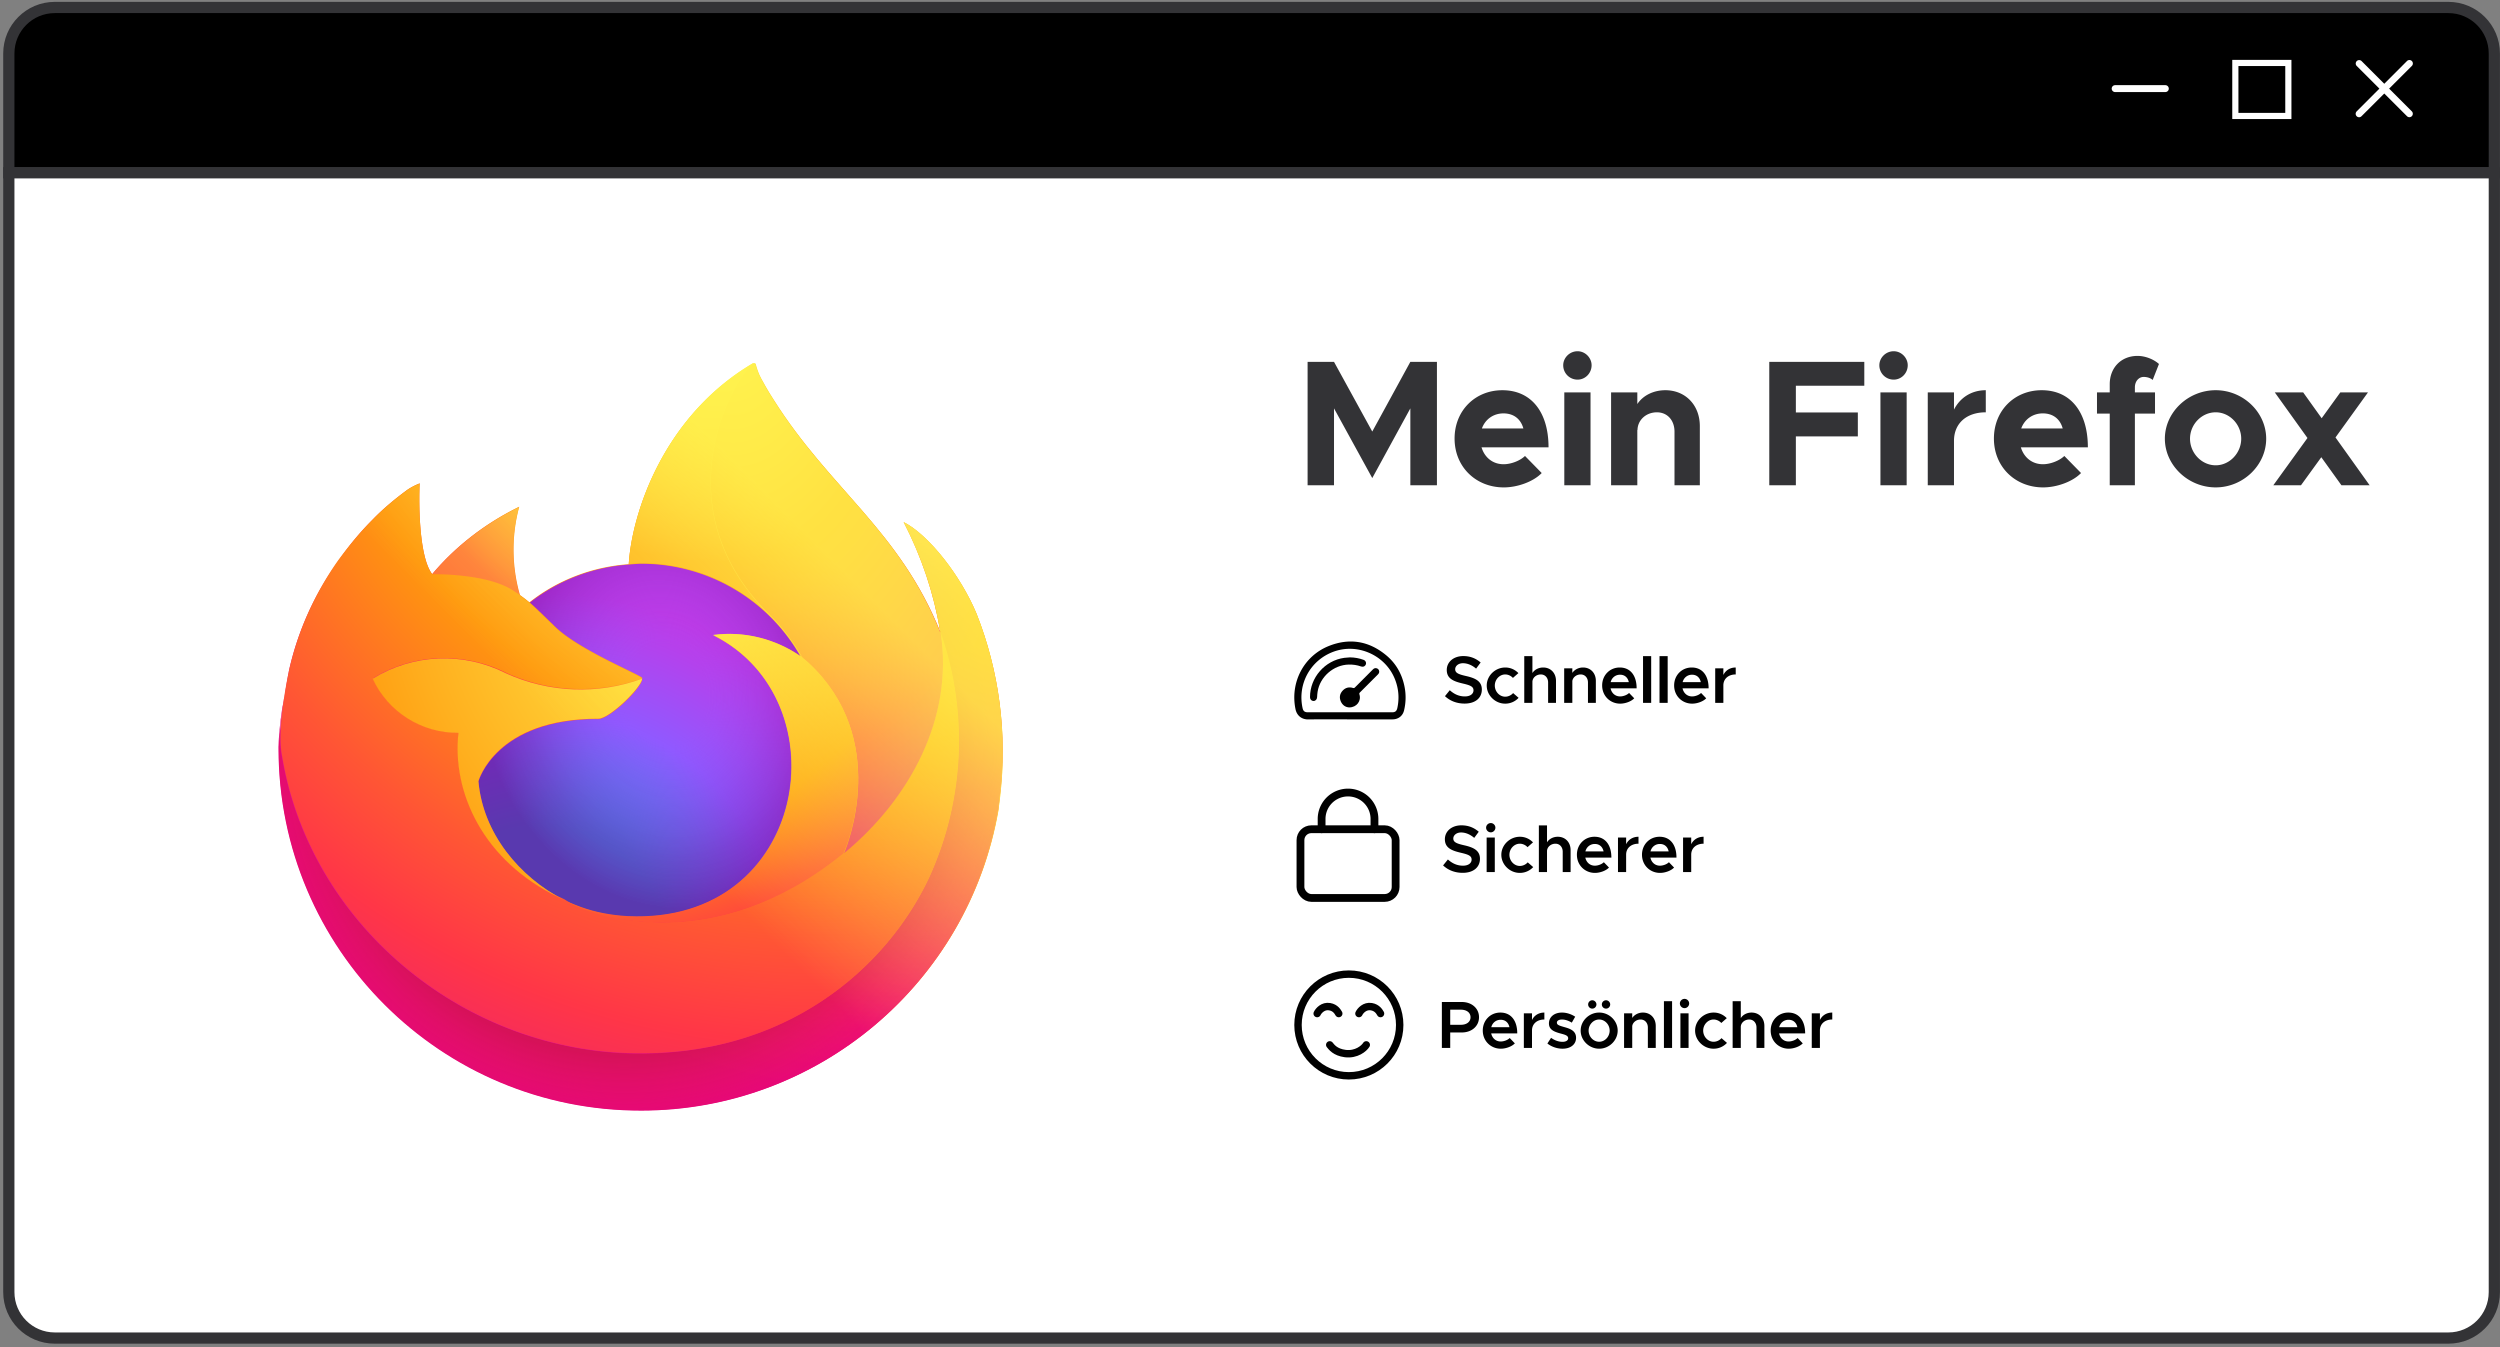 <svg xmlns="http://www.w3.org/2000/svg" width="668" height="360" fill="none"><rect width="100%" height="100%" fill="#808080" stroke="none"/><path fill="#fff" d="M307.492 126.582v-20.61h3.75l6.78 12.57 6.81-12.57h3.72v20.61h-3.72v-13.77l-6.81 12.57-6.78-12.57v13.77h-3.75Zm32.708.36c-4.5 0-8.31-3.72-8.31-8.13s3.81-8.1 8.31-8.1 8.31 3.69 8.31 8.1-3.81 8.13-8.31 8.13Zm0-3.12c2.55 0 4.71-2.28 4.71-5.01 0-2.7-2.16-4.98-4.71-4.98-2.58 0-4.74 2.28-4.74 4.98 0 2.73 2.16 5.01 4.74 5.01Zm14.935-9.75c.99-2.07 3-3.36 5.55-3.36v3.12c-3.33 0-5.55 1.98-5.55 4.92v7.83h-3.66v-15.51h3.66v3Zm15.191 9.63c1.44 0 3.15-.66 4.02-1.56l2.31 2.4c-1.35 1.44-4.05 2.4-6.3 2.4-4.44 0-8.1-3.39-8.1-8.16 0-4.65 3.48-8.07 7.89-8.07 4.8 0 7.59 3.63 7.59 9.36h-11.7c.45 2.13 2.07 3.63 4.29 3.63Zm-.03-9.75c-2.04 0-3.69 1.29-4.23 3.33h8.16c-.42-1.95-1.74-3.33-3.93-3.33Zm26.249 12.96c-3.54 0-6.54-1.2-8.82-3.33l2.16-2.67c1.89 1.71 4.08 2.79 6.78 2.79 2.55 0 3.87-1.26 3.87-2.73 0-1.71-1.47-2.28-4.77-3.06-4.26-.99-7.23-2.22-7.23-6.09 0-3.6 3.06-6.24 7.41-6.24 3.27 0 5.73 1.11 7.8 2.88l-2.04 2.76c-1.8-1.56-3.87-2.43-5.91-2.43-2.07 0-3.48 1.26-3.48 2.7 0 1.68 1.53 2.28 4.8 3.03 4.29.96 7.17 2.34 7.17 6.09 0 3.69-2.82 6.3-7.74 6.3Zm17.969-3.21c1.44 0 3.15-.66 4.02-1.56l2.31 2.4c-1.35 1.44-4.05 2.4-6.3 2.4-4.44 0-8.1-3.39-8.1-8.16 0-4.65 3.48-8.07 7.89-8.07 4.8 0 7.59 3.63 7.59 9.36h-11.7c.45 2.13 2.07 3.63 4.29 3.63Zm-.03-9.75c-2.04 0-3.69 1.29-4.23 3.33h8.16c-.42-1.95-1.74-3.33-3.93-3.33Zm17.783 12.99c-4.47 0-8.28-3.72-8.28-8.13s3.81-8.1 8.34-8.1c2.34 0 4.41.99 5.88 2.52l-2.46 2.16c-.84-.93-2.13-1.56-3.45-1.56-2.55 0-4.68 2.28-4.68 4.98 0 2.73 2.13 5.01 4.68 5.01 1.35 0 2.67-.63 3.54-1.62l2.46 2.13c-1.5 1.59-3.57 2.61-6.03 2.61Zm19.107-15.87h3.66v15.51h-3.66v-2.07c-.96 1.44-2.76 2.43-4.8 2.43-3.39 0-5.76-2.49-5.76-6v-9.87h3.54v9.15c0 2.1 1.35 3.6 3.27 3.6s3.51-1.29 3.75-2.94v-9.81Zm11.143 3c.99-2.07 3-3.36 5.55-3.36v3.12c-3.33 0-5.55 1.98-5.55 4.92v7.83h-3.66v-15.51h3.66v3Zm9.822-5.34c-1.17 0-2.1-.99-2.1-2.1s.93-2.07 2.1-2.07c1.14 0 2.07.96 2.07 2.07 0 1.11-.93 2.1-2.07 2.1Zm-1.86 17.85v-15.51h3.66v15.51h-3.66Zm15.145-3.33 1.05 2.46c-.87.75-2.13 1.23-3.3 1.23-2.58 0-4.38-1.86-4.38-4.47v-8.37h-2.25v-3.03h2.25v-4.26h3.57v4.26h3.51v3.03h-3.51v7.92c0 1.05.66 1.8 1.53 1.8.63 0 1.2-.24 1.53-.57Zm6.741 8.73c-1.17 0-2.46-.3-3.39-.81l.78-2.64c.66.36 1.41.57 1.98.57.87 0 1.53-.27 1.98-1.02l.66-1.38-6.57-15.63h3.87l4.53 11.58 4.26-11.58h3.78l-6.57 16.59c-1.17 2.94-2.97 4.29-5.31 4.32ZM307.492 211.682v-20.61h3.75l6.78 12.57 6.81-12.57h3.72v20.61h-3.72v-13.77l-6.81 12.57-6.78-12.57v13.77h-3.75Zm32.708.36c-4.5 0-8.31-3.72-8.31-8.13s3.81-8.1 8.31-8.1 8.31 3.69 8.31 8.1-3.81 8.13-8.31 8.13Zm0-3.12c2.55 0 4.71-2.28 4.71-5.01 0-2.7-2.16-4.98-4.71-4.98-2.58 0-4.74 2.28-4.74 4.98 0 2.73 2.16 5.01 4.74 5.01Zm14.935-9.75c.99-2.07 3-3.36 5.55-3.36v3.12c-3.33 0-5.55 1.98-5.55 4.92v7.83h-3.66v-15.51h3.66v3Zm15.191 9.63c1.44 0 3.15-.66 4.02-1.56l2.31 2.4c-1.35 1.44-4.05 2.4-6.3 2.4-4.44 0-8.1-3.39-8.1-8.16 0-4.65 3.48-8.07 7.89-8.07 4.8 0 7.59 3.63 7.59 9.36h-11.7c.45 2.13 2.07 3.63 4.29 3.63Zm-.03-9.75c-2.04 0-3.69 1.29-4.23 3.33h8.16c-.42-1.95-1.74-3.33-3.93-3.33Zm26.249 12.96c-3.54 0-6.54-1.2-8.82-3.33l2.16-2.67c1.89 1.71 4.08 2.79 6.78 2.79 2.55 0 3.87-1.26 3.87-2.73 0-1.71-1.47-2.28-4.77-3.06-4.26-.99-7.23-2.22-7.23-6.09 0-3.6 3.06-6.24 7.41-6.24 3.27 0 5.73 1.11 7.8 2.88l-2.04 2.76c-1.8-1.56-3.87-2.43-5.91-2.43-2.07 0-3.48 1.26-3.48 2.7 0 1.68 1.53 2.28 4.8 3.03 4.29.96 7.17 2.34 7.17 6.09 0 3.69-2.82 6.3-7.74 6.3Zm19.889-16.2c4.11 0 7.11 3.36 7.11 8.1 0 4.77-3 8.13-7.11 8.13-2.31 0-4.17-1.05-5.4-2.82v7.62h-3.66v-20.67h3.66v2.46c1.23-1.77 3.09-2.82 5.4-2.82Zm-.99 13.11c2.61 0 4.47-2.1 4.47-5.01 0-2.91-1.86-4.98-4.47-4.98-2.58 0-4.38 2.07-4.38 4.98 0 2.91 1.8 5.01 4.38 5.01Zm18.341-.12c1.44 0 3.15-.66 4.02-1.56l2.31 2.4c-1.35 1.44-4.05 2.4-6.3 2.4-4.44 0-8.1-3.39-8.1-8.16 0-4.65 3.48-8.07 7.89-8.07 4.8 0 7.59 3.63 7.59 9.36h-11.7c.45 2.13 2.07 3.63 4.29 3.63Zm-.03-9.75c-2.04 0-3.69 1.29-4.23 3.33h8.16c-.42-1.95-1.74-3.33-3.93-3.33Zm17.542 9.75c1.44 0 3.15-.66 4.02-1.56l2.31 2.4c-1.35 1.44-4.05 2.4-6.3 2.4-4.44 0-8.1-3.39-8.1-8.16 0-4.65 3.48-8.07 7.89-8.07 4.8 0 7.59 3.63 7.59 9.36h-11.7c.45 2.13 2.07 3.63 4.29 3.63Zm-.03-9.75c-2.04 0-3.69 1.29-4.23 3.33h8.16c-.42-1.95-1.74-3.33-3.93-3.33Zm22.103-8.34h3.66v20.97h-3.66v-2.4c-1.23 1.74-3.09 2.76-5.37 2.76-4.11 0-7.11-3.36-7.11-8.13 0-4.74 3-8.1 7.11-8.1 2.28 0 4.14 1.02 5.37 2.76v-7.86Zm-4.38 18.21c2.58 0 4.38-2.1 4.38-5.01 0-2.91-1.8-4.98-4.38-4.98-2.61 0-4.47 2.07-4.47 4.98 0 2.91 1.86 5.01 4.47 5.01ZM307.492 298.869v-20.61h3.75l6.78 12.57 6.81-12.57h3.72v20.61h-3.72v-13.77l-6.81 12.57-6.78-12.57v13.77h-3.75Zm32.708.36c-4.5 0-8.31-3.72-8.31-8.13s3.81-8.1 8.31-8.1 8.31 3.69 8.31 8.1-3.81 8.13-8.31 8.13Zm0-3.12c2.55 0 4.71-2.28 4.71-5.01 0-2.7-2.16-4.98-4.71-4.98-2.58 0-4.74 2.28-4.74 4.98 0 2.73 2.16 5.01 4.74 5.01Zm14.935-9.75c.99-2.07 3-3.36 5.55-3.36v3.12c-3.33 0-5.55 1.98-5.55 4.92v7.83h-3.66v-15.51h3.66v3Zm15.191 9.63c1.44 0 3.15-.66 4.02-1.56l2.31 2.4c-1.35 1.44-4.05 2.4-6.3 2.4-4.44 0-8.1-3.39-8.1-8.16 0-4.65 3.48-8.07 7.89-8.07 4.8 0 7.59 3.63 7.59 9.36h-11.7c.45 2.13 2.07 3.63 4.29 3.63Zm-.03-9.75c-2.04 0-3.69 1.29-4.23 3.33h8.16c-.42-1.95-1.74-3.33-3.93-3.33Zm34.139-4.56h-11.76v5.22h10.65v3.42h-10.65v8.55h-3.75v-20.61h15.51v3.42Zm13.349 1.68h3.66v15.51h-3.66v-2.07c-.96 1.44-2.76 2.43-4.8 2.43-3.39 0-5.76-2.49-5.76-6v-9.87h3.54v9.15c0 2.1 1.35 3.6 3.27 3.6s3.51-1.29 3.75-2.94v-9.81Zm15.854-.36c3.39 0 5.76 2.49 5.76 6v9.87h-3.54v-9.15c0-2.1-1.35-3.6-3.27-3.6s-3.51 1.29-3.75 2.94v9.81h-3.66v-15.51h3.66v2.07c.96-1.44 2.76-2.43 4.8-2.43Z"/><path fill="#000" stroke="#333336" stroke-width="3" d="M2.358 14.28C2.358 7.498 7.856 2 14.638 2h639.569c6.781 0 12.279 5.498 12.279 12.28v31.885H2.358V14.28Z"/><path fill="#fff" stroke="#333336" stroke-width="3" d="M2.358 46.166h664.128v299.085c0 6.782-5.498 12.279-12.279 12.279H14.638c-6.782 0-12.28-5.497-12.28-12.279V46.166Z"/><path fill="#333336" d="M349.39 129.66V96.684h7.056l10.224 18.624 10.176-18.624h7.104v32.976h-7.104v-20.544L366.67 127.74l-10.224-18.624v20.544h-7.056Zm52.377-5.616c1.968 0 4.368-.912 5.712-2.208l4.464 4.56c-2.208 2.304-6.48 3.84-10.128 3.84-7.392 0-13.152-5.424-13.152-13.056 0-7.488 5.52-12.912 12.768-12.912 7.776 0 12.336 5.904 12.336 15.264h-17.904c.816 2.688 2.976 4.512 5.904 4.512Zm-.048-13.584c-2.64 0-4.848 1.536-5.76 4.032h11.088c-.672-2.448-2.496-4.032-5.328-4.032Zm19.813-9.024a3.82 3.82 0 0 1-3.84-3.84c0-1.968 1.68-3.744 3.84-3.744 2.064 0 3.744 1.776 3.744 3.744 0 2.112-1.68 3.84-3.744 3.84Zm-3.552 28.224v-24.816h7.008v24.816h-7.008Zm26.998-25.392c5.376 0 9.216 3.984 9.216 9.6v15.792h-6.768v-14.304c0-3.072-1.92-5.184-4.704-5.184-2.928 0-5.184 2.112-5.184 4.8l-.048-.144v14.832h-7.008v-24.816h7.008v3.12c1.488-2.256 4.272-3.696 7.488-3.696Zm53.163-1.2h-18.288v7.152h16.56v6.384h-16.56v13.056h-7.104V96.684h25.392v6.384Zm7.862-1.632a3.82 3.82 0 0 1-3.84-3.84c0-1.968 1.68-3.744 3.84-3.744 2.064 0 3.744 1.776 3.744 3.744 0 2.112-1.68 3.84-3.744 3.84Zm-3.552 28.224v-24.816h7.008v24.816h-7.008Zm19.654-20.208c1.632-3.216 4.704-5.184 8.496-5.184v5.904c-5.184 0-8.496 2.976-8.496 7.632v11.856h-7.008v-24.816h7.008v4.608Zm23.771 14.592c1.968 0 4.368-.912 5.712-2.208l4.464 4.56c-2.208 2.304-6.48 3.84-10.128 3.84-7.392 0-13.152-5.424-13.152-13.056 0-7.488 5.52-12.912 12.768-12.912 7.776 0 12.336 5.904 12.336 15.264h-17.904c.816 2.688 2.976 4.512 5.904 4.512Zm-.048-13.584c-2.64 0-4.848 1.536-5.76 4.032h11.088c-.672-2.448-2.496-4.032-5.328-4.032Zm24.613-6.96v1.344h5.376v5.664h-5.376v19.152h-6.72v-19.152h-3.408v-5.664h3.408v-2.16c0-4.464 3.072-7.584 7.44-7.584 2.016 0 4.272.864 5.712 2.16l-1.68 4.272c-.48-.48-1.44-.816-2.4-.816-1.296 0-2.352 1.152-2.352 2.784Zm21.595 26.736c-7.392 0-13.584-5.952-13.584-13.008 0-7.056 6.192-12.96 13.584-12.96 7.344 0 13.488 5.904 13.488 12.96 0 7.056-6.144 13.008-13.488 13.008Zm0-5.904c3.696 0 6.816-3.264 6.816-7.104 0-3.84-3.12-7.056-6.816-7.056-3.744 0-6.864 3.216-6.864 7.056s3.12 7.104 6.864 7.104Zm41.126 5.328h-7.536l-5.376-7.488-5.424 7.488h-7.392l9.12-12.624-8.736-12.192h7.584l4.944 6.912 4.992-6.912h7.392l-8.688 12.048 9.12 12.768Z"/><rect width="25.425" height="18.362" x="347.484" y="221.569" stroke="#000" stroke-linecap="round" stroke-linejoin="round" stroke-width="2.083" rx="2.916"/><path stroke="#000" stroke-linecap="round" stroke-linejoin="round" stroke-width="2.083" d="M353.133 221.569v-2.825a7.063 7.063 0 0 1 14.125 0v2.825"/><path fill="#000" d="M390.841 233.221c-2.107 0-3.892-.714-5.249-1.981l1.286-1.589c1.124 1.017 2.428 1.66 4.034 1.66 1.518 0 2.303-.75 2.303-1.624 0-1.018-.875-1.357-2.838-1.821-2.535-.589-4.303-1.321-4.303-3.624 0-2.142 1.821-3.713 4.41-3.713 1.946 0 3.409.66 4.641 1.714l-1.214 1.642c-1.071-.928-2.303-1.446-3.516-1.446-1.232 0-2.071.75-2.071 1.607 0 .999.91 1.356 2.856 1.803 2.553.571 4.267 1.392 4.267 3.623 0 2.196-1.679 3.749-4.606 3.749Zm7.497-10.818c-.696 0-1.25-.589-1.25-1.249a1.25 1.25 0 0 1 1.25-1.232c.678 0 1.232.571 1.232 1.232 0 .66-.554 1.249-1.232 1.249Zm-1.107 10.622v-9.229h2.178v9.229h-2.178Zm8.852.214c-2.66 0-4.927-2.213-4.927-4.838 0-2.624 2.267-4.82 4.962-4.82 1.393 0 2.625.59 3.499 1.5l-1.464 1.285c-.499-.553-1.267-.928-2.052-.928-1.518 0-2.785 1.357-2.785 2.963 0 1.625 1.267 2.982 2.785 2.982.803 0 1.588-.375 2.106-.964l1.464 1.267a4.855 4.855 0 0 1-3.588 1.553Zm10.155-9.658c2.018 0 3.428 1.482 3.428 3.571v5.873h-2.107v-5.445c0-1.249-.803-2.142-1.945-2.142-1.232 0-2.25.893-2.25 1.999v5.588h-2.178v-12.478h2.178v4.516c.554-.892 1.643-1.482 2.874-1.482Zm9.916 7.73c.857 0 1.874-.393 2.392-.928l1.375 1.428c-.804.857-2.41 1.428-3.749 1.428-2.642 0-4.82-2.017-4.82-4.856 0-2.766 2.071-4.802 4.695-4.802 2.856 0 4.516 2.16 4.516 5.57h-6.962c.268 1.268 1.232 2.16 2.553 2.16Zm-.018-5.802c-1.214 0-2.196.768-2.517 1.982h4.856c-.25-1.16-1.036-1.982-2.339-1.982Zm8.368.072c.589-1.232 1.785-2 3.303-2v1.857c-1.982 0-3.303 1.178-3.303 2.928v4.659h-2.178v-9.229h2.178v1.785Zm9.04 5.73c.857 0 1.874-.393 2.392-.928l1.375 1.428c-.804.857-2.41 1.428-3.749 1.428-2.642 0-4.82-2.017-4.82-4.856 0-2.766 2.071-4.802 4.695-4.802 2.856 0 4.516 2.16 4.516 5.57h-6.962c.268 1.268 1.232 2.16 2.553 2.16Zm-.018-5.802c-1.214 0-2.196.768-2.517 1.982h4.856c-.25-1.16-1.036-1.982-2.339-1.982Zm8.368.072c.589-1.232 1.785-2 3.303-2v1.857c-1.982 0-3.303 1.178-3.303 2.928v4.659h-2.178v-9.229h2.178v1.785Z"/><g fill="#000" clip-path="url(#a)"><path d="M360.703 192.216c-3.719 0-7.438-.032-11.157.016-1.583.021-3.003-.883-3.389-2.745-1.461-7.061 2.146-14.144 8.842-16.85 5.551-2.243 10.765-1.388 15.392 2.453 2.593 2.152 4.187 4.956 4.873 8.265a14.683 14.683 0 0 1-.102 6.469c-.352 1.474-1.546 2.39-3.082 2.392-3.792.004-7.584.001-11.377.001v-.001Zm-.03-1.891h11.283c.851 0 1.232-.314 1.413-1.153.564-2.619.349-5.172-.632-7.664-2.544-6.463-10.015-9.785-16.507-7.341-6.126 2.307-9.564 8.607-8.189 15.001.183.851.562 1.156 1.441 1.156h11.19l.001.001Z"/><path d="M360.696 175.65c1.257.017 2.475.224 3.652.662.64.239.859.972.454 1.482-.273.344-.679.448-1.162.276-1.046-.371-2.122-.519-3.23-.498-4.067.077-7.724 3.258-8.353 7.287-.075.473-.103.955-.128 1.434-.031.595-.429 1.024-.972 1.012-.539-.012-.921-.435-.922-1.019-.005-5.239 3.975-9.808 9.164-10.513.495-.066.998-.083 1.497-.123ZM360.501 189.024c-.936-.046-1.778-.559-2.233-1.592-.455-1.031-.299-2.022.457-2.859.763-.845 1.732-1.088 2.822-.746.203.063.312.037.455-.107 1.613-1.625 3.233-3.243 4.85-4.863.28-.281.601-.409.994-.292.377.112.597.374.667.754.066.362-.086.649-.337.899-1.103 1.1-2.203 2.204-3.303 3.306-.509.51-1.014 1.025-1.531 1.529-.141.138-.186.248-.116.454.592 1.738-.706 3.529-2.724 3.517h-.001Z"/></g><path fill="#000" d="M391.345 187.996c-2.107 0-3.892-.714-5.249-1.982l1.286-1.589c1.124 1.018 2.427 1.661 4.034 1.661 1.518 0 2.303-.75 2.303-1.625 0-1.017-.875-1.357-2.838-1.821-2.535-.589-4.303-1.321-4.303-3.624 0-2.142 1.821-3.713 4.41-3.713 1.946 0 3.409.661 4.641 1.714l-1.214 1.642c-1.071-.928-2.303-1.446-3.517-1.446-1.231 0-2.07.75-2.07 1.607 0 1 .91 1.357 2.856 1.803 2.553.571 4.266 1.392 4.266 3.624 0 2.196-1.678 3.749-4.605 3.749Zm10.835.018c-2.66 0-4.927-2.214-4.927-4.838s2.267-4.82 4.963-4.82c1.392 0 2.624.589 3.499 1.499l-1.464 1.286c-.5-.554-1.267-.929-2.053-.929-1.517 0-2.785 1.357-2.785 2.964 0 1.624 1.268 2.981 2.785 2.981.803 0 1.589-.375 2.107-.964l1.463 1.267a4.85 4.85 0 0 1-3.588 1.554Zm10.156-9.658c2.017 0 3.427 1.482 3.427 3.57v5.873h-2.106v-5.444c0-1.25-.803-2.143-1.946-2.143-1.232 0-2.249.893-2.249 2v5.587h-2.178v-12.478h2.178v4.517c.553-.893 1.642-1.482 2.874-1.482Zm10.647 0c2.018 0 3.428 1.482 3.428 3.57v5.873h-2.107v-5.444c0-1.25-.803-2.143-1.945-2.143-1.143 0-2.089.768-2.232 1.75v5.837h-2.178v-9.229h2.178v1.232c.571-.857 1.642-1.446 2.856-1.446Zm9.916 7.73c.857 0 1.874-.393 2.392-.929l1.375 1.428c-.804.857-2.41 1.429-3.749 1.429-2.642 0-4.82-2.018-4.82-4.856 0-2.767 2.071-4.802 4.695-4.802 2.856 0 4.516 2.16 4.516 5.57h-6.962c.268 1.267 1.232 2.16 2.553 2.16Zm-.018-5.802c-1.214 0-2.196.767-2.517 1.981h4.856c-.25-1.16-1.036-1.981-2.339-1.981Zm6.137 7.515v-12.478h2.177v12.478h-2.177Zm4.406 0v-12.478h2.178v12.478h-2.178Zm8.709-1.713c.856 0 1.874-.393 2.392-.929l1.374 1.428c-.803.857-2.41 1.429-3.749 1.429-2.642 0-4.819-2.018-4.819-4.856 0-2.767 2.07-4.802 4.695-4.802 2.856 0 4.516 2.16 4.516 5.57h-6.962c.268 1.267 1.232 2.16 2.553 2.16Zm-.018-5.802c-1.214 0-2.196.767-2.517 1.981h4.855c-.25-1.16-1.035-1.981-2.338-1.981Zm8.368.071c.589-1.232 1.785-1.999 3.302-1.999v1.856c-1.981 0-3.302 1.179-3.302 2.928v4.659h-2.178v-9.229h2.178v1.785ZM385.267 280v-12.264h5.338c2.624 0 4.588 1.678 4.588 4.07 0 2.392-1.964 4.07-4.588 4.07h-3.106V280h-2.232Zm2.232-6.177h2.856c1.518 0 2.571-.767 2.571-2.017 0-1.249-1.053-2.017-2.571-2.017h-2.856v4.034ZM401 278.286c.857 0 1.874-.392 2.392-.928l1.375 1.428c-.804.857-2.41 1.428-3.749 1.428-2.642 0-4.82-2.017-4.82-4.855 0-2.767 2.071-4.802 4.695-4.802 2.856 0 4.516 2.16 4.516 5.569h-6.962c.268 1.268 1.232 2.16 2.553 2.16Zm-.018-5.802c-1.214 0-2.196.768-2.517 1.982h4.856c-.25-1.16-1.036-1.982-2.339-1.982Zm8.368.072c.589-1.232 1.785-1.999 3.303-1.999v1.856c-1.982 0-3.303 1.178-3.303 2.928V280h-2.178v-9.229h2.178v1.785Zm8.147 7.658c-1.41 0-2.927-.5-4.034-1.392l.982-1.518c.892.643 1.928 1.072 3.088 1.072.875 0 1.482-.375 1.482-.947 0-.714-.804-.946-1.857-1.231-1.999-.518-3.267-1.089-3.285-2.732 0-1.731 1.429-2.909 3.482-2.909 1.267 0 2.534.446 3.534 1.106l-.91 1.589c-.875-.553-1.821-.839-2.624-.839-.768 0-1.357.304-1.357.821 0 .589.482.768 1.892 1.178 1.553.429 3.231.964 3.231 2.892 0 1.768-1.464 2.91-3.624 2.91Zm7.962-10.711c-.625 0-1.107-.5-1.107-1.124 0-.572.482-1.107 1.107-1.107.607 0 1.107.535 1.107 1.107 0 .624-.5 1.124-1.107 1.124Zm3.678 0c-.643 0-1.125-.5-1.125-1.124 0-.572.482-1.107 1.125-1.107.606 0 1.106.535 1.106 1.107 0 .624-.5 1.124-1.106 1.124Zm-1.839 10.711c-2.678 0-4.945-2.213-4.945-4.838 0-2.624 2.267-4.819 4.945-4.819 2.678 0 4.945 2.195 4.945 4.819 0 2.625-2.267 4.838-4.945 4.838Zm0-1.856c1.517 0 2.803-1.357 2.803-2.982 0-1.606-1.286-2.963-2.803-2.963-1.535 0-2.821 1.357-2.821 2.963 0 1.625 1.286 2.982 2.821 2.982Zm11.689-7.801c2.017 0 3.428 1.481 3.428 3.57V280h-2.107v-5.445c0-1.249-.803-2.142-1.946-2.142-1.142 0-2.088.768-2.231 1.75V280h-2.178v-9.229h2.178v1.232c.571-.857 1.642-1.446 2.856-1.446Zm5.614 9.443v-12.478h2.177V280h-2.177Zm5.513-10.622c-.696 0-1.25-.589-1.25-1.249a1.25 1.25 0 0 1 1.25-1.232c.678 0 1.232.571 1.232 1.232 0 .66-.554 1.249-1.232 1.249ZM449.007 280v-9.229h2.178V280h-2.178Zm8.851.214c-2.659 0-4.927-2.213-4.927-4.838 0-2.624 2.268-4.819 4.963-4.819 1.393 0 2.624.589 3.499 1.499l-1.464 1.285c-.5-.553-1.267-.928-2.053-.928-1.517 0-2.785 1.357-2.785 2.963 0 1.625 1.268 2.982 2.785 2.982.804 0 1.589-.375 2.107-.964l1.464 1.267a4.857 4.857 0 0 1-3.589 1.553Zm10.156-9.657c2.017 0 3.428 1.481 3.428 3.57V280h-2.107v-5.445c0-1.249-.803-2.142-1.946-2.142-1.231 0-2.249.893-2.249 1.999V280h-2.178v-12.478h2.178v4.516c.553-.892 1.642-1.481 2.874-1.481Zm9.916 7.729c.857 0 1.874-.392 2.392-.928l1.374 1.428c-.803.857-2.41 1.428-3.748 1.428-2.642 0-4.82-2.017-4.82-4.855 0-2.767 2.07-4.802 4.695-4.802 2.856 0 4.516 2.16 4.516 5.569h-6.962c.268 1.268 1.232 2.16 2.553 2.16Zm-.018-5.802c-1.214 0-2.196.768-2.517 1.982h4.855c-.25-1.16-1.035-1.982-2.338-1.982Zm8.368.072c.589-1.232 1.785-1.999 3.302-1.999v1.856c-1.981 0-3.302 1.178-3.302 2.928V280h-2.178v-9.229h2.178v1.785Z"/><circle cx="360.414" cy="273.871" r="13.587" stroke="#000" stroke-width="1.98"/><path stroke="#000" stroke-linecap="round" stroke-width="1.98" d="M351.949 270.824c.349-.767 1.573-2.141 3.321-1.842 1.6.274 2.175 1.397 2.447 1.842M365.069 279.188c-.59.967-2.662 2.698-5.621 2.321-2.709-.346-3.682-1.76-4.143-2.321M363.109 270.824c.349-.767 1.573-2.141 3.321-1.842 1.6.274 2.175 1.397 2.447 1.842"/><path fill="url(#b)" d="M260.928 163.992c-4.229-10.127-12.686-21.032-19.475-24.482 4.785 9.236 8.124 19.141 9.793 29.379V169c-10.906-27.264-29.49-38.281-44.624-62.207-.779-1.224-1.558-2.448-2.226-3.672-.445-.779-.779-1.447-1.113-2.004-.667-1.224-1.112-2.559-1.446-3.783 0-.111-.112-.223-.223-.223h-.334V97c-24.259 14.244-32.494 40.618-33.273 53.749-9.682.668-19.029 4.229-26.597 10.238a36.316 36.316 0 0 0-2.448-1.891c-2.226-7.679-2.337-15.914-.222-23.704-8.903 4.34-16.915 10.461-23.259 18.028-3.783-4.896-3.561-20.921-3.338-24.259-1.113.445-2.226 1.001-3.227 1.669-3.339 2.448-6.566 5.119-9.46 8.124-3.338 3.338-6.342 7.01-9.013 10.905A79.602 79.602 0 0 0 77.2 179.238l-.111.667c-.223.891-.89 5.119-1.001 6.01v.222c-.89 4.452-1.336 8.903-1.558 13.354v.445c0 53.527 43.4 96.816 96.927 96.705 47.072 0 87.356-33.941 95.369-80.346.111-1.224.334-2.448.445-3.784 1.892-16.358-.223-33.051-6.343-48.519Zm-111.617 75.783 1.336.668h.111c-.445-.111-1.002-.445-1.447-.668Z"/><path fill="url(#c)" d="M260.929 163.992c-4.228-10.127-12.686-21.032-19.474-24.482 4.785 9.236 8.124 19.141 9.793 29.379v.222c7.456 21.366 6.343 44.736-3.005 65.323-11.128 23.814-37.947 48.185-80.012 47.072-45.403-1.335-85.465-34.942-92.92-79.121-1.336-7.011 0-10.461.667-16.136-.89 4.34-1.447 8.902-1.558 13.354v.445c0 53.527 43.4 96.815 96.927 96.704 47.072 0 87.357-33.941 95.369-80.346.111-1.224.334-2.448.445-3.783 2.003-16.47-.111-33.163-6.232-48.631Z"/><path fill="url(#d)" d="M260.929 163.992c-4.228-10.127-12.686-21.032-19.474-24.482 4.785 9.236 8.124 19.141 9.793 29.379v.222c7.456 21.366 6.343 44.736-3.005 65.323-11.128 23.814-37.947 48.185-80.012 47.072-45.403-1.335-85.465-34.942-92.92-79.121-1.336-7.011 0-10.461.667-16.136-.89 4.34-1.447 8.902-1.558 13.354v.445c0 53.527 43.4 96.815 96.927 96.704 47.072 0 87.357-33.941 95.369-80.346.111-1.224.334-2.448.445-3.783 2.003-16.47-.111-33.163-6.232-48.631Z"/><path fill="url(#e)" d="M213.854 175.453c.222.111.445.334.556.445a51.217 51.217 0 0 0-9.014-11.685c-30.046-30.046-7.901-65.211-4.117-66.992-24.26 14.022-32.495 40.396-33.274 53.527 1.113-.111 2.226-.222 3.45-.222a48.982 48.982 0 0 1 42.399 24.927Z"/><path fill="url(#f)" d="M171.576 181.464c-.111 2.448-8.68 10.683-11.685 10.683-27.486 0-32.049 16.692-32.049 16.692 1.224 14.022 11.017 25.595 22.813 31.716.556.334 1.113.556 1.669.779 1.002.445 1.892.779 2.893 1.113 4.007 1.446 8.347 2.225 12.575 2.448 48.297 2.226 57.645-57.756 22.813-75.116 8.235-1.113 16.581 1.002 23.37 5.676a49.109 49.109 0 0 0-42.399-24.816c-1.113 0-2.226.111-3.45.222-9.681.668-19.029 4.229-26.596 10.238 1.446 1.224 3.116 2.894 6.677 6.343 6.454 6.455 23.258 13.132 23.369 14.022Z"/><path fill="url(#g)" d="M171.576 181.464c-.111 2.448-8.68 10.683-11.685 10.683-27.486 0-32.049 16.692-32.049 16.692 1.224 14.022 11.017 25.595 22.813 31.716.556.334 1.113.556 1.669.779 1.002.445 1.892.779 2.893 1.113 4.007 1.446 8.347 2.225 12.575 2.448 48.297 2.226 57.645-57.756 22.813-75.116 8.235-1.113 16.581 1.002 23.37 5.676a49.109 49.109 0 0 0-42.399-24.816c-1.113 0-2.226.111-3.45.222-9.681.668-19.029 4.229-26.596 10.238 1.446 1.224 3.116 2.894 6.677 6.343 6.454 6.455 23.258 13.132 23.369 14.022Z"/><path fill="url(#h)" d="M136.85 157.873c.779.445 1.447.89 2.003 1.336-2.225-7.679-2.337-15.914-.222-23.704-8.903 4.34-16.915 10.461-23.258 18.028.445 0 14.467-.222 21.477 4.34Z"/><path fill="url(#i)" d="M75.424 202.271c7.456 44.179 47.518 77.898 92.921 79.122 42.065 1.224 68.884-23.258 80.013-47.072 9.347-20.588 10.46-43.957 3.004-65.323v-.223.112c3.45 22.479-8.012 44.179-25.817 58.868v.111c-34.721 28.266-67.994 17.027-74.671 12.464-.445-.223-.89-.445-1.447-.668-20.253-9.681-28.599-28.154-26.819-43.956-9.793.111-18.806-5.564-22.924-14.467 10.794-6.677 24.26-7.122 35.61-1.447 11.463 5.231 24.483 5.676 36.39 1.447 0-.779-16.915-7.456-23.481-13.91-3.561-3.45-5.23-5.119-6.677-6.344a36.316 36.316 0 0 0-2.448-1.891c-.556-.445-1.224-.779-2.003-1.336-7.011-4.562-21.144-4.34-21.589-4.34-3.783-4.896-3.561-20.921-3.338-24.259-1.113.445-2.226 1.001-3.227 1.669-3.339 2.448-6.566 5.119-9.46 8.124-3.338 3.338-6.343 7.01-9.125 10.794-6.343 9.014-10.794 19.029-13.131 29.49 0 .222-3.45 15.246-1.78 23.035Z"/><path fill="url(#j)" d="M205.511 164.102c3.561 3.45 6.566 7.456 9.014 11.796.557.445 1.002.779 1.447 1.224 21.922 20.254 10.46 48.853 9.57 50.856 17.805-14.689 29.267-36.389 25.818-58.868-10.906-27.264-29.49-38.281-44.625-62.318-.779-1.224-1.558-2.449-2.225-3.673-.445-.779-.779-1.446-1.113-2.003-.668-1.224-1.113-2.56-1.447-3.783 0-.112-.111-.223-.222-.223h-.334c-3.784 1.78-26.04 36.946 4.117 66.992Z"/><path fill="url(#k)" d="M215.968 177.013c-.445-.334-.891-.779-1.447-1.224-.222-.112-.445-.334-.556-.446-6.789-4.673-15.135-6.788-23.37-5.675 34.832 17.36 25.484 77.341-22.813 75.116-4.34-.223-8.568-1.002-12.574-2.448-1.002-.334-1.892-.779-2.894-1.113-.556-.223-1.113-.445-1.669-.779h.111c6.677 4.562 39.951 15.802 74.671-12.464v-.111c1.001-2.003 12.463-30.603-9.459-50.856Z"/><path fill="url(#l)" d="M127.836 208.727s4.451-16.693 32.049-16.693c3.005 0 11.462-8.346 11.685-10.683-11.796 4.34-24.927 3.784-36.389-1.446-11.351-5.787-24.816-5.231-35.61 1.446 4.117 8.903 13.13 14.578 22.923 14.467-1.78 15.802 6.566 34.275 26.819 43.957l1.336.667c-11.796-6.12-21.589-17.694-22.813-31.715Z"/><path fill="url(#m)" d="M260.928 163.992c-4.229-10.127-12.686-21.032-19.475-24.482 4.785 9.236 8.124 19.141 9.793 29.379V169c-10.906-27.264-29.49-38.281-44.624-62.207-.779-1.224-1.558-2.448-2.226-3.672-.445-.779-.779-1.447-1.113-2.004-.667-1.224-1.112-2.559-1.446-3.783 0-.111-.112-.223-.223-.223h-.334V97c-24.259 14.244-32.494 40.618-33.273 53.749 1.113-.111 2.225-.222 3.45-.222 17.582 0 33.718 9.459 42.398 24.816-6.788-4.674-15.134-6.788-23.369-5.676 34.831 17.361 25.484 77.342-22.813 75.116-4.34-.222-8.569-1.001-12.575-2.448-1.001-.334-1.892-.779-2.893-1.113-.557-.222-1.113-.445-1.67-.779h.112c-.445-.222-.89-.445-1.447-.668l1.335.668c-11.684-6.12-21.477-17.694-22.701-31.715 0 0 4.451-16.693 32.049-16.693 3.005 0 11.462-8.346 11.685-10.683 0-.779-16.915-7.456-23.481-13.91-3.561-3.45-5.23-5.119-6.677-6.343a36.013 36.013 0 0 0-2.448-1.892c-2.226-7.679-2.337-15.913-.222-23.703-8.903 4.34-16.915 10.46-23.259 18.028-3.783-4.897-3.561-20.922-3.338-24.26-1.113.445-2.226 1.001-3.227 1.669-3.339 2.448-6.566 5.119-9.46 8.124-3.338 3.338-6.342 7.011-9.013 10.905-6.454 8.792-10.906 18.807-13.243 29.268l-.111.667c-.223.891-1.001 5.231-1.113 6.121 0-.111 0 .111 0 0-.779 4.451-1.224 9.014-1.447 13.465v.445c0 53.527 43.401 96.816 96.928 96.705 47.072 0 87.356-33.941 95.369-80.346.111-1.224.334-2.448.445-3.784 1.892-16.358-.223-33.051-6.343-48.519Z"/><g clip-path="url(#n)"><path fill="#fff" d="m638.376 23.677 6.072-6.062a.927.927 0 0 0 .003-1.305.923.923 0 0 0-1.305-.003l-6.069 6.078-6.074-6.078a.921.921 0 0 0-1.296 1.308l6.065 6.063-6.065 6.08a.918.918 0 0 0-.201 1 .92.92 0 0 0 .846.572.924.924 0 0 0 .651-.282l6.074-6.06 6.069 6.06c.172.173.406.27.651.27a.923.923 0 0 0 .651-1.56l-6.072-6.08Z"/></g><g clip-path="url(#o)"><path fill="#fff" d="M578.578 22.756h-13.439a.922.922 0 0 0 0 1.843h13.439a.92.92 0 0 0 .651-1.573.92.92 0 0 0-.651-.27Z"/></g><path stroke="#fff" stroke-width="1.647" d="M597.285 16.823h14.164v14.164h-14.164z"/><defs><radialGradient id="c" cx="0" cy="0" r="1" gradientTransform="translate(240.689 119.171) scale(201.841)" gradientUnits="userSpaceOnUse"><stop offset=".129" stop-color="#FFBD4F"/><stop offset=".186" stop-color="#FFAC31"/><stop offset=".247" stop-color="#FF9D17"/><stop offset=".283" stop-color="#FF980E"/><stop offset=".403" stop-color="#FF563B"/><stop offset=".467" stop-color="#FF3750"/><stop offset=".71" stop-color="#F5156C"/><stop offset=".782" stop-color="#EB0878"/><stop offset=".86" stop-color="#E50080"/></radialGradient><radialGradient id="d" cx="0" cy="0" r="1" gradientTransform="translate(166.935 201.689) scale(201.841)" gradientUnits="userSpaceOnUse"><stop offset=".3" stop-color="#960E18"/><stop offset=".351" stop-color="#B11927" stop-opacity=".74"/><stop offset=".435" stop-color="#DB293D" stop-opacity=".343"/><stop offset=".497" stop-color="#F5334B" stop-opacity=".094"/><stop offset=".53" stop-color="#FF3750" stop-opacity="0"/></radialGradient><radialGradient id="e" cx="0" cy="0" r="1" gradientTransform="translate(191.266 73.364) scale(146.22)" gradientUnits="userSpaceOnUse"><stop offset=".132" stop-color="#FFF44F"/><stop offset=".252" stop-color="#FFDC3E"/><stop offset=".506" stop-color="#FF9D12"/><stop offset=".526" stop-color="#FF980E"/></radialGradient><radialGradient id="f" cx="0" cy="0" r="1" gradientTransform="translate(144.615 254.412) scale(96.106)" gradientUnits="userSpaceOnUse"><stop offset=".353" stop-color="#3A8EE6"/><stop offset=".472" stop-color="#5C79F0"/><stop offset=".669" stop-color="#9059FF"/><stop offset="1" stop-color="#C139E6"/></radialGradient><radialGradient id="g" cx="0" cy="0" r="1" gradientTransform="matrix(49.528 -11.974 14.019 57.984 177.97 185.147)" gradientUnits="userSpaceOnUse"><stop offset=".206" stop-color="#9059FF" stop-opacity="0"/><stop offset=".278" stop-color="#8C4FF3" stop-opacity=".064"/><stop offset=".747" stop-color="#7716A8" stop-opacity=".45"/><stop offset=".975" stop-color="#6E008B" stop-opacity=".6"/></radialGradient><radialGradient id="h" cx="0" cy="0" r="1" gradientTransform="translate(164.387 110.914) scale(69.138)" gradientUnits="userSpaceOnUse"><stop stop-color="#FFE226"/><stop offset=".121" stop-color="#FFDB27"/><stop offset=".295" stop-color="#FFC82A"/><stop offset=".502" stop-color="#FFA930"/><stop offset=".732" stop-color="#FF7E37"/><stop offset=".792" stop-color="#FF7139"/></radialGradient><radialGradient id="i" cx="0" cy="0" r="1" gradientTransform="matrix(294.981 0 0 294.982 218.734 67.057)" gradientUnits="userSpaceOnUse"><stop offset=".113" stop-color="#FFF44F"/><stop offset=".456" stop-color="#FF980E"/><stop offset=".622" stop-color="#FF5634"/><stop offset=".716" stop-color="#FF3647"/><stop offset=".904" stop-color="#E31587"/></radialGradient><radialGradient id="j" cx="0" cy="0" r="1" gradientTransform="matrix(22.689 215.005 -141.106 14.891 193.869 83.461)" gradientUnits="userSpaceOnUse"><stop stop-color="#FFF44F"/><stop offset=".06" stop-color="#FFE847"/><stop offset=".168" stop-color="#FFC830"/><stop offset=".304" stop-color="#FF980E"/><stop offset=".356" stop-color="#FF8B16"/><stop offset=".455" stop-color="#FF672A"/><stop offset=".57" stop-color="#FF3647"/><stop offset=".737" stop-color="#E31587"/></radialGradient><radialGradient id="k" cx="0" cy="0" r="1" gradientTransform="translate(162.754 136.522) scale(184.162)" gradientUnits="userSpaceOnUse"><stop offset=".137" stop-color="#FFF44F"/><stop offset=".48" stop-color="#FF980E"/><stop offset=".592" stop-color="#FF5634"/><stop offset=".655" stop-color="#FF3647"/><stop offset=".904" stop-color="#E31587"/></radialGradient><radialGradient id="l" cx="0" cy="0" r="1" gradientTransform="translate(211.372 147.298) scale(201.564)" gradientUnits="userSpaceOnUse"><stop offset=".094" stop-color="#FFF44F"/><stop offset=".231" stop-color="#FFE141"/><stop offset=".509" stop-color="#FFAF1E"/><stop offset=".626" stop-color="#FF980E"/></radialGradient><clipPath id="a"><path fill="#fff" d="M0 0h29.74v20.818H0z" transform="translate(345.836 171.414)"/></clipPath><clipPath id="n"><path fill="#fff" d="M0 0h15.355v15.355H0z" transform="translate(629.4 16)"/></clipPath><clipPath id="o"><path fill="#fff" d="M0 0h15.355v15.355H0z" transform="translate(564.181 16)"/></clipPath><linearGradient id="b" x1="248.102" x2="87.375" y1="127.936" y2="283.007" gradientUnits="userSpaceOnUse"><stop offset=".048" stop-color="#FFF44F"/><stop offset=".111" stop-color="#FFE847"/><stop offset=".225" stop-color="#FFC830"/><stop offset=".368" stop-color="#FF980E"/><stop offset=".401" stop-color="#FF8B16"/><stop offset=".462" stop-color="#FF672A"/><stop offset=".534" stop-color="#FF3647"/><stop offset=".705" stop-color="#E31587"/></linearGradient><linearGradient id="m" x1="246.173" x2="109.41" y1="127.109" y2="263.869" gradientUnits="userSpaceOnUse"><stop offset=".167" stop-color="#FFF44F" stop-opacity=".8"/><stop offset=".266" stop-color="#FFF44F" stop-opacity=".634"/><stop offset=".489" stop-color="#FFF44F" stop-opacity=".217"/><stop offset=".6" stop-color="#FFF44F" stop-opacity="0"/></linearGradient></defs></svg>